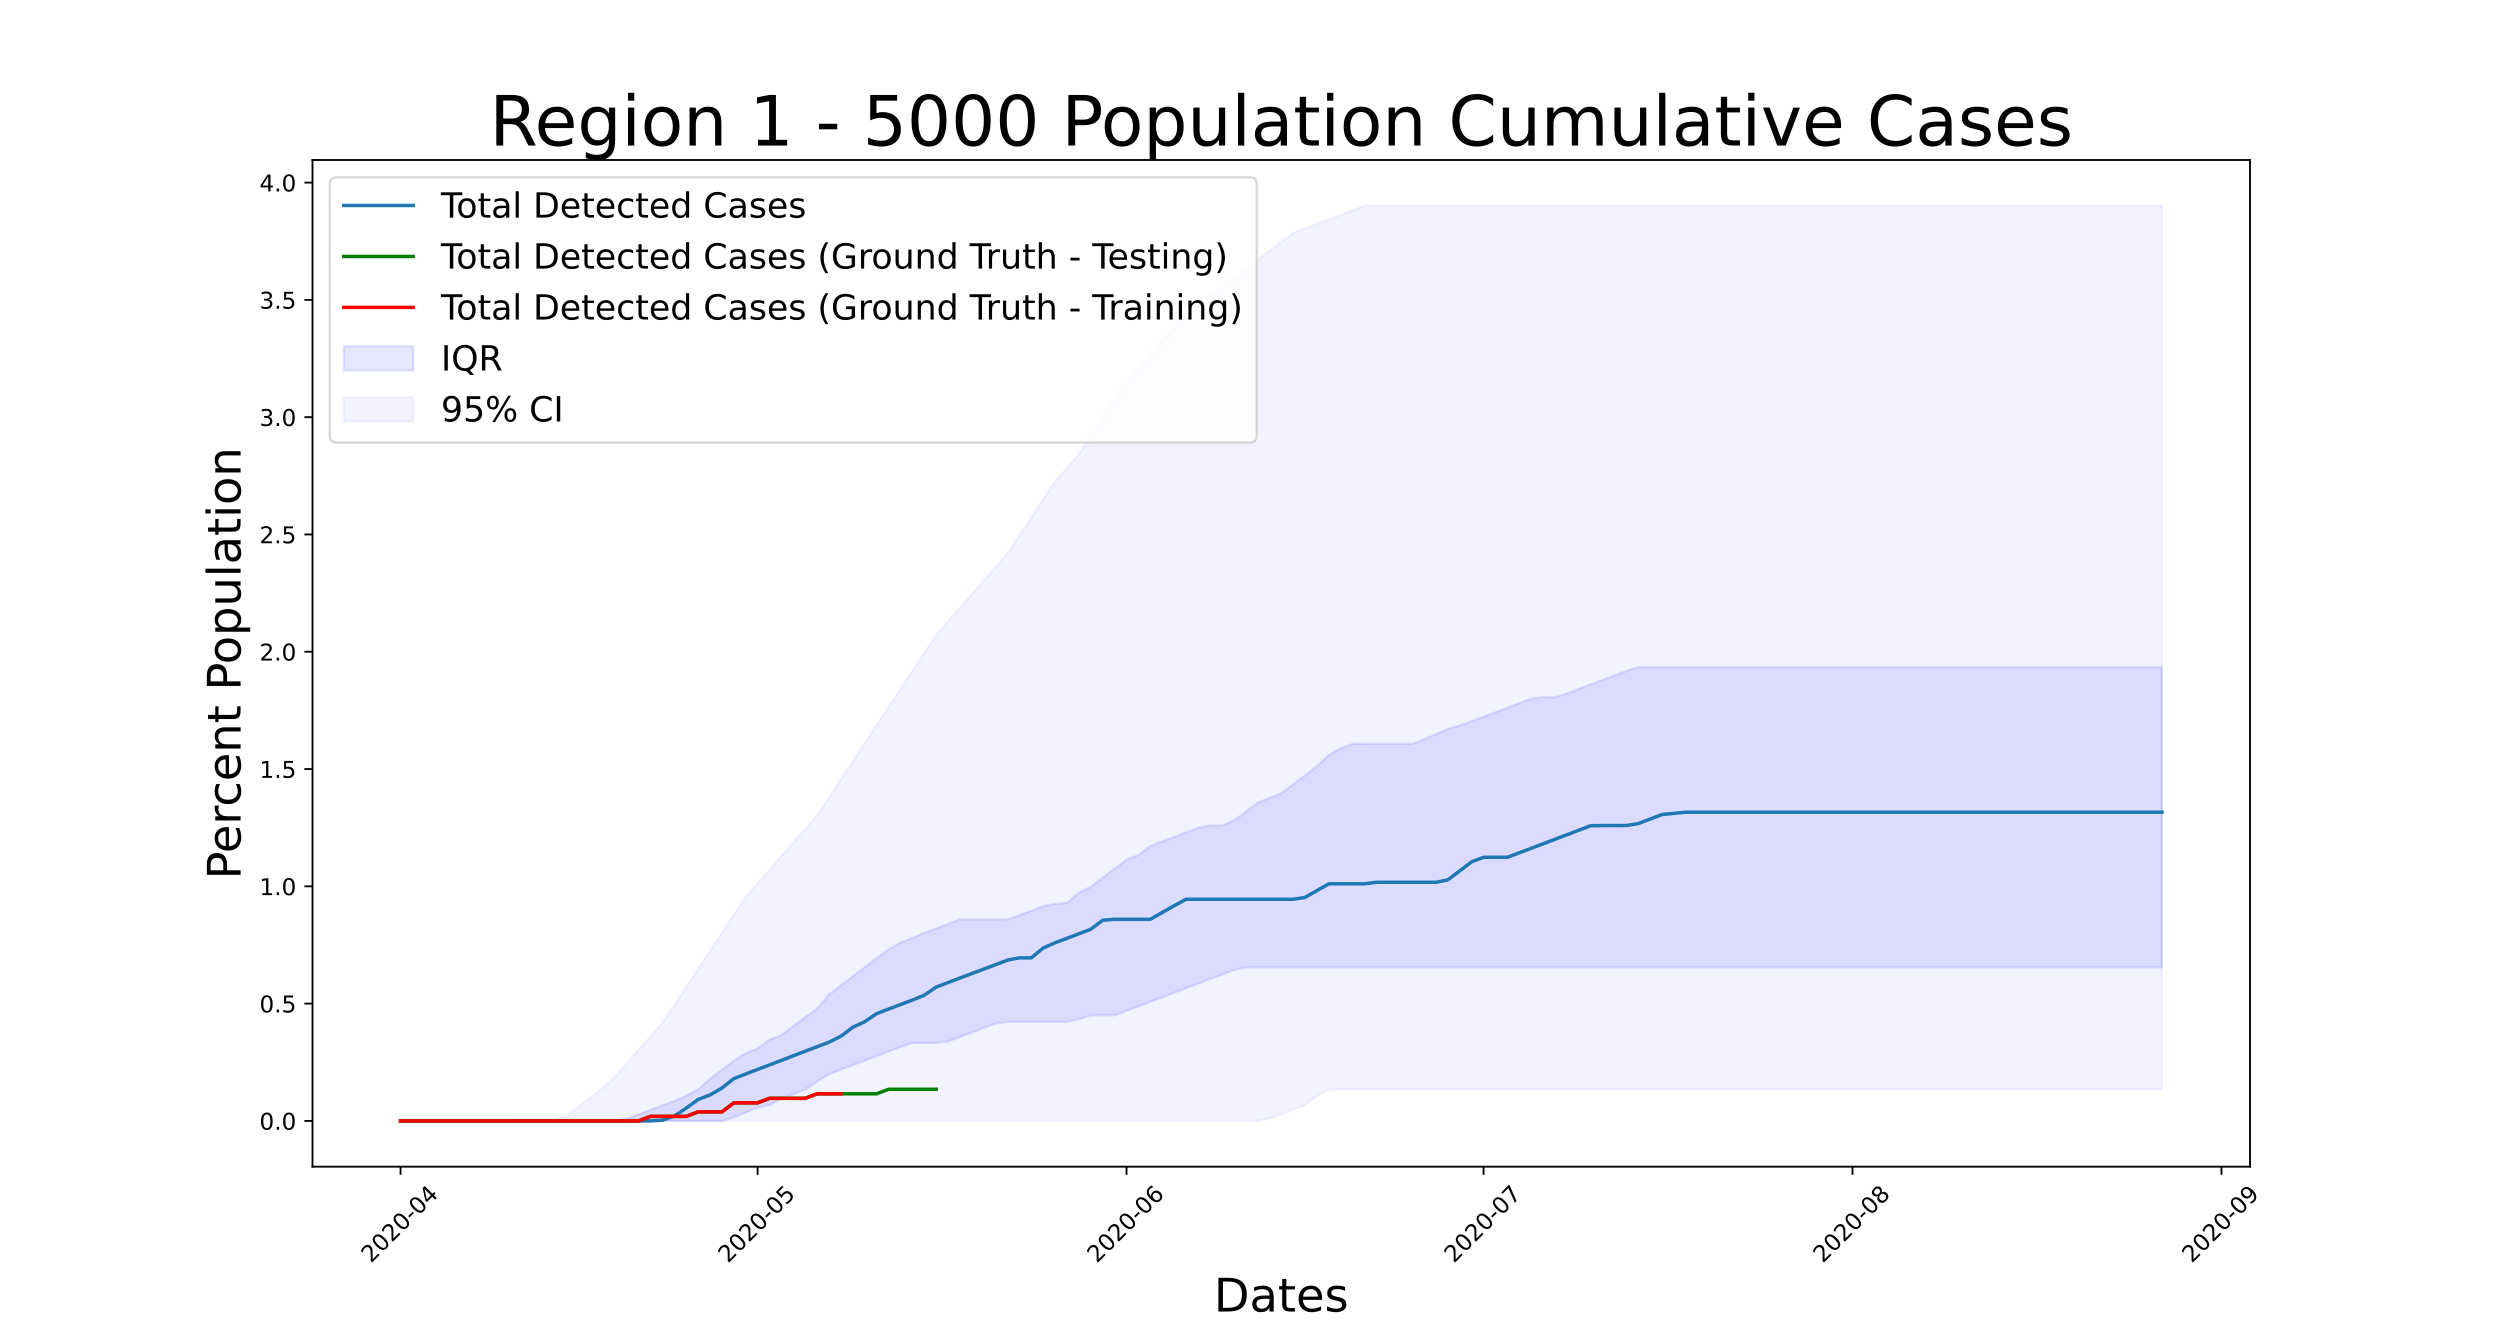 <?xml version="1.0" encoding="utf-8" standalone="no"?>
<!DOCTYPE svg PUBLIC "-//W3C//DTD SVG 1.1//EN"
  "http://www.w3.org/Graphics/SVG/1.1/DTD/svg11.dtd">
<!-- Created with matplotlib (https://matplotlib.org/) -->
<svg height="576pt" version="1.1" viewBox="0 0 1080 576" width="1080pt" xmlns="http://www.w3.org/2000/svg" xmlns:xlink="http://www.w3.org/1999/xlink">
 <defs>
  <style type="text/css">
*{stroke-linecap:butt;stroke-linejoin:round;}
  </style>
 </defs>
 <g id="figure_1">
  <g id="patch_1">
   <path d="M 0 576 
L 1080 576 
L 1080 0 
L 0 0 
z
" style="fill:#ffffff;"/>
  </g>
  <g id="axes_1">
   <g id="patch_2">
    <path d="M 135 504 
L 972 504 
L 972 69.12 
L 135 69.12 
z
" style="fill:#ffffff;"/>
   </g>
   <g id="PolyCollection_1">
    <defs>
     <path d="M 173.045 -91.767 
L 173.045 -91.767 
L 178.187 -91.767 
L 183.328 -91.767 
L 188.469 -91.767 
L 193.611 -91.767 
L 198.752 -91.767 
L 203.893 -91.767 
L 209.034 -91.767 
L 214.176 -91.767 
L 219.317 -91.767 
L 224.458 -91.767 
L 229.6 -91.767 
L 234.741 -91.767 
L 239.882 -91.767 
L 245.023 -91.767 
L 250.165 -91.767 
L 255.306 -91.767 
L 260.447 -91.767 
L 265.588 -91.767 
L 270.73 -91.767 
L 275.871 -91.767 
L 281.012 -91.767 
L 286.154 -91.767 
L 291.295 -91.767 
L 296.436 -91.767 
L 301.577 -91.767 
L 306.719 -91.767 
L 311.86 -91.767 
L 317.001 -93.285 
L 322.143 -95.353 
L 327.284 -97.474 
L 332.425 -98.513 
L 337.566 -101.376 
L 342.708 -103.327 
L 347.849 -105.278 
L 352.99 -108.747 
L 358.131 -111.96 
L 363.273 -113.911 
L 368.414 -115.862 
L 373.555 -117.813 
L 378.697 -119.764 
L 383.838 -121.716 
L 388.979 -123.667 
L 394.12 -125.398 
L 399.262 -125.398 
L 404.403 -125.398 
L 409.544 -126.048 
L 414.686 -127.999 
L 419.827 -129.95 
L 424.968 -131.901 
L 430.109 -133.852 
L 435.251 -134.55 
L 440.392 -134.55 
L 445.533 -134.55 
L 450.674 -134.55 
L 455.816 -134.55 
L 460.957 -134.55 
L 466.098 -135.739 
L 471.24 -137.364 
L 476.381 -137.364 
L 481.522 -137.364 
L 486.663 -139.315 
L 491.805 -141.266 
L 496.946 -143.217 
L 502.087 -145.168 
L 507.229 -147.119 
L 512.37 -149.07 
L 517.511 -151.021 
L 522.652 -152.973 
L 527.794 -154.924 
L 532.935 -156.875 
L 538.076 -158.07 
L 543.217 -158.07 
L 548.359 -158.07 
L 553.5 -158.07 
L 558.641 -158.07 
L 563.783 -158.07 
L 568.924 -158.07 
L 574.065 -158.07 
L 579.206 -158.07 
L 584.348 -158.07 
L 589.489 -158.07 
L 594.63 -158.07 
L 599.771 -158.07 
L 604.913 -158.07 
L 610.054 -158.07 
L 615.195 -158.07 
L 620.337 -158.07 
L 625.478 -158.07 
L 630.619 -158.07 
L 635.76 -158.07 
L 640.902 -158.07 
L 646.043 -158.07 
L 651.184 -158.07 
L 656.326 -158.07 
L 661.467 -158.07 
L 666.608 -158.07 
L 671.749 -158.07 
L 676.891 -158.07 
L 682.032 -158.07 
L 687.173 -158.07 
L 692.314 -158.07 
L 697.456 -158.07 
L 702.597 -158.07 
L 707.738 -158.07 
L 712.88 -158.07 
L 718.021 -158.07 
L 728.303 -158.07 
L 733.445 -158.07 
L 738.586 -158.07 
L 743.727 -158.07 
L 748.869 -158.07 
L 754.01 -158.07 
L 759.151 -158.07 
L 764.292 -158.07 
L 769.434 -158.07 
L 774.575 -158.07 
L 784.857 -158.07 
L 789.999 -158.07 
L 795.14 -158.07 
L 800.281 -158.07 
L 810.564 -158.07 
L 892.824 -158.07 
L 908.248 -158.07 
L 933.955 -158.07 
L 933.955 -287.835 
L 933.955 -287.835 
L 908.248 -287.835 
L 892.824 -287.835 
L 810.564 -287.835 
L 800.281 -287.835 
L 795.14 -287.835 
L 789.999 -287.835 
L 784.857 -287.835 
L 774.575 -287.835 
L 769.434 -287.835 
L 764.292 -287.835 
L 759.151 -287.835 
L 754.01 -287.835 
L 748.869 -287.835 
L 743.727 -287.835 
L 738.586 -287.835 
L 733.445 -287.835 
L 728.303 -287.835 
L 718.021 -287.835 
L 712.88 -287.835 
L 707.738 -287.835 
L 702.597 -286.187 
L 697.456 -284.236 
L 692.314 -282.285 
L 687.173 -280.334 
L 682.032 -278.383 
L 676.891 -276.432 
L 671.749 -274.793 
L 666.608 -274.793 
L 661.467 -274.177 
L 656.326 -272.226 
L 651.184 -270.275 
L 646.043 -268.324 
L 640.902 -266.373 
L 635.76 -264.422 
L 630.619 -262.662 
L 625.478 -261.199 
L 620.337 -258.91 
L 615.195 -256.618 
L 610.054 -254.708 
L 604.913 -254.708 
L 599.771 -254.708 
L 594.63 -254.708 
L 589.489 -254.708 
L 584.348 -254.667 
L 579.206 -252.801 
L 574.065 -249.875 
L 568.924 -244.997 
L 563.783 -241.051 
L 558.641 -237.149 
L 553.5 -233.247 
L 548.359 -231.296 
L 543.217 -229.21 
L 538.076 -225.308 
L 532.935 -221.405 
L 527.794 -219.368 
L 522.652 -219.368 
L 517.511 -218.36 
L 512.37 -216.409 
L 507.229 -214.458 
L 502.087 -212.507 
L 496.946 -210.556 
L 491.805 -206.654 
L 486.663 -204.703 
L 481.522 -200.801 
L 476.381 -196.899 
L 471.24 -192.997 
L 466.098 -190.369 
L 460.957 -185.989 
L 455.816 -185.556 
L 450.674 -184.516 
L 445.533 -182.564 
L 440.392 -180.613 
L 435.251 -178.849 
L 430.109 -178.849 
L 424.968 -178.849 
L 419.827 -178.849 
L 414.686 -178.849 
L 409.544 -176.898 
L 404.403 -174.946 
L 399.262 -172.995 
L 394.12 -170.719 
L 388.979 -168.768 
L 383.838 -165.928 
L 378.697 -162.026 
L 373.555 -158.124 
L 368.414 -154.222 
L 363.273 -150.32 
L 358.131 -146.418 
L 352.99 -140.281 
L 347.849 -136.641 
L 342.708 -132.739 
L 337.566 -128.837 
L 332.425 -126.886 
L 327.284 -123.014 
L 322.143 -121.063 
L 317.001 -117.758 
L 311.86 -113.856 
L 306.719 -109.954 
L 301.577 -105.329 
L 296.436 -102.637 
L 291.295 -100.417 
L 286.154 -98.466 
L 281.012 -96.515 
L 275.871 -94.564 
L 270.73 -92.654 
L 265.588 -91.767 
L 260.447 -91.767 
L 255.306 -91.767 
L 250.165 -91.767 
L 245.023 -91.767 
L 239.882 -91.767 
L 234.741 -91.767 
L 229.6 -91.767 
L 224.458 -91.767 
L 219.317 -91.767 
L 214.176 -91.767 
L 209.034 -91.767 
L 203.893 -91.767 
L 198.752 -91.767 
L 193.611 -91.767 
L 188.469 -91.767 
L 183.328 -91.767 
L 178.187 -91.767 
L 173.045 -91.767 
z
" id="m17fc418ab9" style="stroke:#0000ff;stroke-opacity:0.1;"/>
    </defs>
    <g clip-path="url(#p3d2d89ea4b)">
     <use style="fill:#0000ff;fill-opacity:0.1;stroke:#0000ff;stroke-opacity:0.1;" x="0" xlink:href="#m17fc418ab9" y="576"/>
    </g>
   </g>
   <g id="PolyCollection_2">
    <defs>
     <path d="M 173.045 -91.767 
L 173.045 -91.767 
L 178.187 -91.767 
L 183.328 -91.767 
L 188.469 -91.767 
L 193.611 -91.767 
L 198.752 -91.767 
L 203.893 -91.767 
L 209.034 -91.767 
L 214.176 -91.767 
L 219.317 -91.767 
L 224.458 -91.767 
L 229.6 -91.767 
L 234.741 -91.767 
L 239.882 -91.767 
L 245.023 -91.767 
L 250.165 -91.767 
L 255.306 -91.767 
L 260.447 -91.767 
L 265.588 -91.767 
L 270.73 -91.767 
L 275.871 -91.767 
L 281.012 -91.767 
L 286.154 -91.767 
L 291.295 -91.767 
L 296.436 -91.767 
L 301.577 -91.767 
L 306.719 -91.767 
L 311.86 -91.767 
L 317.001 -91.767 
L 322.143 -91.767 
L 327.284 -91.767 
L 332.425 -91.767 
L 337.566 -91.767 
L 342.708 -91.767 
L 347.849 -91.767 
L 352.99 -91.767 
L 358.131 -91.767 
L 363.273 -91.767 
L 368.414 -91.767 
L 373.555 -91.767 
L 378.697 -91.767 
L 383.838 -91.767 
L 388.979 -91.767 
L 394.12 -91.767 
L 399.262 -91.767 
L 404.403 -91.767 
L 409.544 -91.767 
L 414.686 -91.767 
L 419.827 -91.767 
L 424.968 -91.767 
L 430.109 -91.767 
L 435.251 -91.767 
L 440.392 -91.767 
L 445.533 -91.767 
L 450.674 -91.767 
L 455.816 -91.767 
L 460.957 -91.767 
L 466.098 -91.767 
L 471.24 -91.767 
L 476.381 -91.767 
L 481.522 -91.767 
L 486.663 -91.767 
L 491.805 -91.767 
L 496.946 -91.767 
L 502.087 -91.767 
L 507.229 -91.767 
L 512.37 -91.767 
L 517.511 -91.767 
L 522.652 -91.767 
L 527.794 -91.767 
L 532.935 -91.767 
L 538.076 -91.767 
L 543.217 -91.767 
L 548.359 -92.743 
L 553.5 -94.694 
L 558.641 -96.645 
L 563.783 -98.596 
L 568.924 -102.498 
L 574.065 -105.342 
L 579.206 -105.342 
L 584.348 -105.342 
L 589.489 -105.342 
L 594.63 -105.342 
L 599.771 -105.342 
L 604.913 -105.342 
L 610.054 -105.342 
L 615.195 -105.342 
L 620.337 -105.342 
L 625.478 -105.342 
L 630.619 -105.342 
L 635.76 -105.342 
L 640.902 -105.342 
L 646.043 -105.342 
L 651.184 -105.342 
L 656.326 -105.342 
L 661.467 -105.342 
L 666.608 -105.342 
L 671.749 -105.342 
L 676.891 -105.342 
L 682.032 -105.342 
L 687.173 -105.342 
L 692.314 -105.342 
L 697.456 -105.342 
L 702.597 -105.342 
L 707.738 -105.342 
L 712.88 -105.342 
L 718.021 -105.342 
L 728.303 -105.342 
L 733.445 -105.342 
L 738.586 -105.342 
L 743.727 -105.342 
L 748.869 -105.342 
L 754.01 -105.342 
L 759.151 -105.342 
L 764.292 -105.342 
L 769.434 -105.342 
L 774.575 -105.342 
L 784.857 -105.342 
L 789.999 -105.342 
L 795.14 -105.342 
L 800.281 -105.342 
L 810.564 -105.342 
L 892.824 -105.342 
L 908.248 -105.342 
L 933.955 -105.342 
L 933.955 -487.113 
L 933.955 -487.113 
L 908.248 -487.113 
L 892.824 -487.113 
L 810.564 -487.113 
L 800.281 -487.113 
L 795.14 -487.113 
L 789.999 -487.113 
L 784.857 -487.113 
L 774.575 -487.113 
L 769.434 -487.113 
L 764.292 -487.113 
L 759.151 -487.113 
L 754.01 -487.113 
L 748.869 -487.113 
L 743.727 -487.113 
L 738.586 -487.113 
L 733.445 -487.113 
L 728.303 -487.113 
L 718.021 -487.113 
L 712.88 -487.113 
L 707.738 -487.113 
L 702.597 -487.113 
L 697.456 -487.113 
L 692.314 -487.113 
L 687.173 -487.113 
L 682.032 -487.113 
L 676.891 -487.113 
L 671.749 -487.113 
L 666.608 -487.113 
L 661.467 -487.113 
L 656.326 -487.113 
L 651.184 -487.113 
L 646.043 -487.113 
L 640.902 -487.113 
L 635.76 -487.113 
L 630.619 -487.113 
L 625.478 -487.113 
L 620.337 -487.113 
L 615.195 -487.113 
L 610.054 -487.113 
L 604.913 -487.113 
L 599.771 -487.113 
L 594.63 -487.113 
L 589.489 -487.113 
L 584.348 -485.162 
L 579.206 -483.211 
L 574.065 -481.26 
L 568.924 -479.309 
L 563.783 -477.358 
L 558.641 -475.407 
L 553.5 -471.505 
L 548.359 -467.602 
L 543.217 -463.7 
L 538.076 -459.798 
L 532.935 -455.896 
L 527.794 -451.994 
L 522.652 -448.092 
L 517.511 -444.19 
L 512.37 -440.288 
L 507.229 -434.435 
L 502.087 -428.582 
L 496.946 -422.729 
L 491.805 -416.876 
L 486.663 -411.023 
L 481.522 -403.219 
L 476.381 -395.415 
L 471.24 -387.61 
L 466.098 -379.806 
L 460.957 -373.953 
L 455.816 -368.1 
L 450.674 -360.296 
L 445.533 -352.492 
L 440.392 -344.688 
L 435.251 -336.884 
L 430.109 -331.031 
L 424.968 -325.178 
L 419.827 -319.325 
L 414.686 -313.471 
L 409.544 -307.618 
L 404.403 -301.765 
L 399.262 -293.961 
L 394.12 -286.157 
L 388.979 -278.353 
L 383.838 -270.549 
L 378.697 -262.745 
L 373.555 -254.941 
L 368.414 -247.137 
L 363.273 -239.333 
L 358.131 -231.528 
L 352.99 -223.724 
L 347.849 -217.871 
L 342.708 -212.018 
L 337.566 -206.165 
L 332.425 -200.312 
L 327.284 -194.459 
L 322.143 -188.606 
L 317.001 -180.802 
L 311.86 -172.998 
L 306.719 -165.194 
L 301.577 -157.389 
L 296.436 -149.585 
L 291.295 -141.781 
L 286.154 -134.166 
L 281.012 -128.313 
L 275.871 -122.46 
L 270.73 -116.607 
L 265.588 -110.754 
L 260.447 -105.912 
L 255.306 -102.01 
L 250.165 -98.108 
L 245.023 -94.206 
L 239.882 -92.336 
L 234.741 -92.336 
L 229.6 -92.336 
L 224.458 -92.336 
L 219.317 -91.767 
L 214.176 -91.767 
L 209.034 -91.767 
L 203.893 -91.767 
L 198.752 -91.767 
L 193.611 -91.767 
L 188.469 -91.767 
L 183.328 -91.767 
L 178.187 -91.767 
L 173.045 -91.767 
z
" id="maddca2a169" style="stroke:#0000ff;stroke-opacity:0.05;"/>
    </defs>
    <g clip-path="url(#p3d2d89ea4b)">
     <use style="fill:#0000ff;fill-opacity:0.05;stroke:#0000ff;stroke-opacity:0.05;" x="0" xlink:href="#maddca2a169" y="576"/>
    </g>
   </g>
   <g id="matplotlib.axis_1">
    <g id="xtick_1">
     <g id="line2d_1">
      <defs>
       <path d="M 0 0 
L 0 3.5 
" id="m024d73658e" style="stroke:#000000;stroke-width:0.8;"/>
      </defs>
      <g>
       <use style="stroke:#000000;stroke-width:0.8;" x="173.045" xlink:href="#m024d73658e" y="504"/>
      </g>
     </g>
     <g id="text_1">
      <!-- 2020-04 -->
      <defs>
       <path d="M 19.188 8.297 
L 53.609 8.297 
L 53.609 0 
L 7.328 0 
L 7.328 8.297 
Q 12.938 14.109 22.625 23.891 
Q 32.328 33.688 34.812 36.531 
Q 39.547 41.844 41.422 45.531 
Q 43.312 49.219 43.312 52.781 
Q 43.312 58.594 39.234 62.25 
Q 35.156 65.922 28.609 65.922 
Q 23.969 65.922 18.812 64.312 
Q 13.672 62.703 7.812 59.422 
L 7.812 69.391 
Q 13.766 71.781 18.938 73 
Q 24.125 74.219 28.422 74.219 
Q 39.75 74.219 46.484 68.547 
Q 53.219 62.891 53.219 53.422 
Q 53.219 48.922 51.531 44.891 
Q 49.859 40.875 45.406 35.406 
Q 44.188 33.984 37.641 27.219 
Q 31.109 20.453 19.188 8.297 
z
" id="DejaVuSans-50"/>
       <path d="M 31.781 66.406 
Q 24.172 66.406 20.328 58.906 
Q 16.5 51.422 16.5 36.375 
Q 16.5 21.391 20.328 13.891 
Q 24.172 6.391 31.781 6.391 
Q 39.453 6.391 43.281 13.891 
Q 47.125 21.391 47.125 36.375 
Q 47.125 51.422 43.281 58.906 
Q 39.453 66.406 31.781 66.406 
z
M 31.781 74.219 
Q 44.047 74.219 50.516 64.516 
Q 56.984 54.828 56.984 36.375 
Q 56.984 17.969 50.516 8.266 
Q 44.047 -1.422 31.781 -1.422 
Q 19.531 -1.422 13.062 8.266 
Q 6.594 17.969 6.594 36.375 
Q 6.594 54.828 13.062 64.516 
Q 19.531 74.219 31.781 74.219 
z
" id="DejaVuSans-48"/>
       <path d="M 4.891 31.391 
L 31.203 31.391 
L 31.203 23.391 
L 4.891 23.391 
z
" id="DejaVuSans-45"/>
       <path d="M 37.797 64.312 
L 12.891 25.391 
L 37.797 25.391 
z
M 35.203 72.906 
L 47.609 72.906 
L 47.609 25.391 
L 58.016 25.391 
L 58.016 17.188 
L 47.609 17.188 
L 47.609 0 
L 37.797 0 
L 37.797 17.188 
L 4.891 17.188 
L 4.891 26.703 
z
" id="DejaVuSans-52"/>
      </defs>
      <g transform="translate(160.224 545.918)rotate(-45)scale(0.1 -0.1)">
       <use xlink:href="#DejaVuSans-50"/>
       <use x="63.623" xlink:href="#DejaVuSans-48"/>
       <use x="127.246" xlink:href="#DejaVuSans-50"/>
       <use x="190.869" xlink:href="#DejaVuSans-48"/>
       <use x="254.492" xlink:href="#DejaVuSans-45"/>
       <use x="290.576" xlink:href="#DejaVuSans-48"/>
       <use x="354.199" xlink:href="#DejaVuSans-52"/>
      </g>
     </g>
    </g>
    <g id="xtick_2">
     <g id="line2d_2">
      <g>
       <use style="stroke:#000000;stroke-width:0.8;" x="327.284" xlink:href="#m024d73658e" y="504"/>
      </g>
     </g>
     <g id="text_2">
      <!-- 2020-05 -->
      <defs>
       <path d="M 10.797 72.906 
L 49.516 72.906 
L 49.516 64.594 
L 19.828 64.594 
L 19.828 46.734 
Q 21.969 47.469 24.109 47.828 
Q 26.266 48.188 28.422 48.188 
Q 40.625 48.188 47.75 41.5 
Q 54.891 34.812 54.891 23.391 
Q 54.891 11.625 47.562 5.094 
Q 40.234 -1.422 26.906 -1.422 
Q 22.312 -1.422 17.547 -0.641 
Q 12.797 0.141 7.719 1.703 
L 7.719 11.625 
Q 12.109 9.234 16.797 8.062 
Q 21.484 6.891 26.703 6.891 
Q 35.156 6.891 40.078 11.328 
Q 45.016 15.766 45.016 23.391 
Q 45.016 31 40.078 35.438 
Q 35.156 39.891 26.703 39.891 
Q 22.75 39.891 18.812 39.016 
Q 14.891 38.141 10.797 36.281 
z
" id="DejaVuSans-53"/>
      </defs>
      <g transform="translate(314.463 545.918)rotate(-45)scale(0.1 -0.1)">
       <use xlink:href="#DejaVuSans-50"/>
       <use x="63.623" xlink:href="#DejaVuSans-48"/>
       <use x="127.246" xlink:href="#DejaVuSans-50"/>
       <use x="190.869" xlink:href="#DejaVuSans-48"/>
       <use x="254.492" xlink:href="#DejaVuSans-45"/>
       <use x="290.576" xlink:href="#DejaVuSans-48"/>
       <use x="354.199" xlink:href="#DejaVuSans-53"/>
      </g>
     </g>
    </g>
    <g id="xtick_3">
     <g id="line2d_3">
      <g>
       <use style="stroke:#000000;stroke-width:0.8;" x="486.663" xlink:href="#m024d73658e" y="504"/>
      </g>
     </g>
     <g id="text_3">
      <!-- 2020-06 -->
      <defs>
       <path d="M 33.016 40.375 
Q 26.375 40.375 22.484 35.828 
Q 18.609 31.297 18.609 23.391 
Q 18.609 15.531 22.484 10.953 
Q 26.375 6.391 33.016 6.391 
Q 39.656 6.391 43.531 10.953 
Q 47.406 15.531 47.406 23.391 
Q 47.406 31.297 43.531 35.828 
Q 39.656 40.375 33.016 40.375 
z
M 52.594 71.297 
L 52.594 62.312 
Q 48.875 64.062 45.094 64.984 
Q 41.312 65.922 37.594 65.922 
Q 27.828 65.922 22.672 59.328 
Q 17.531 52.734 16.797 39.406 
Q 19.672 43.656 24.016 45.922 
Q 28.375 48.188 33.594 48.188 
Q 44.578 48.188 50.953 41.516 
Q 57.328 34.859 57.328 23.391 
Q 57.328 12.156 50.688 5.359 
Q 44.047 -1.422 33.016 -1.422 
Q 20.359 -1.422 13.672 8.266 
Q 6.984 17.969 6.984 36.375 
Q 6.984 53.656 15.188 63.938 
Q 23.391 74.219 37.203 74.219 
Q 40.922 74.219 44.703 73.484 
Q 48.484 72.75 52.594 71.297 
z
" id="DejaVuSans-54"/>
      </defs>
      <g transform="translate(473.842 545.918)rotate(-45)scale(0.1 -0.1)">
       <use xlink:href="#DejaVuSans-50"/>
       <use x="63.623" xlink:href="#DejaVuSans-48"/>
       <use x="127.246" xlink:href="#DejaVuSans-50"/>
       <use x="190.869" xlink:href="#DejaVuSans-48"/>
       <use x="254.492" xlink:href="#DejaVuSans-45"/>
       <use x="290.576" xlink:href="#DejaVuSans-48"/>
       <use x="354.199" xlink:href="#DejaVuSans-54"/>
      </g>
     </g>
    </g>
    <g id="xtick_4">
     <g id="line2d_4">
      <g>
       <use style="stroke:#000000;stroke-width:0.8;" x="640.902" xlink:href="#m024d73658e" y="504"/>
      </g>
     </g>
     <g id="text_4">
      <!-- 2020-07 -->
      <defs>
       <path d="M 8.203 72.906 
L 55.078 72.906 
L 55.078 68.703 
L 28.609 0 
L 18.312 0 
L 43.219 64.594 
L 8.203 64.594 
z
" id="DejaVuSans-55"/>
      </defs>
      <g transform="translate(628.08 545.918)rotate(-45)scale(0.1 -0.1)">
       <use xlink:href="#DejaVuSans-50"/>
       <use x="63.623" xlink:href="#DejaVuSans-48"/>
       <use x="127.246" xlink:href="#DejaVuSans-50"/>
       <use x="190.869" xlink:href="#DejaVuSans-48"/>
       <use x="254.492" xlink:href="#DejaVuSans-45"/>
       <use x="290.576" xlink:href="#DejaVuSans-48"/>
       <use x="354.199" xlink:href="#DejaVuSans-55"/>
      </g>
     </g>
    </g>
    <g id="xtick_5">
     <g id="line2d_5">
      <g>
       <use style="stroke:#000000;stroke-width:0.8;" x="800.281" xlink:href="#m024d73658e" y="504"/>
      </g>
     </g>
     <g id="text_5">
      <!-- 2020-08 -->
      <defs>
       <path d="M 31.781 34.625 
Q 24.75 34.625 20.719 30.859 
Q 16.703 27.094 16.703 20.516 
Q 16.703 13.922 20.719 10.156 
Q 24.75 6.391 31.781 6.391 
Q 38.812 6.391 42.859 10.172 
Q 46.922 13.969 46.922 20.516 
Q 46.922 27.094 42.891 30.859 
Q 38.875 34.625 31.781 34.625 
z
M 21.922 38.812 
Q 15.578 40.375 12.031 44.719 
Q 8.5 49.078 8.5 55.328 
Q 8.5 64.062 14.719 69.141 
Q 20.953 74.219 31.781 74.219 
Q 42.672 74.219 48.875 69.141 
Q 55.078 64.062 55.078 55.328 
Q 55.078 49.078 51.531 44.719 
Q 48 40.375 41.703 38.812 
Q 48.828 37.156 52.797 32.312 
Q 56.781 27.484 56.781 20.516 
Q 56.781 9.906 50.312 4.234 
Q 43.844 -1.422 31.781 -1.422 
Q 19.734 -1.422 13.25 4.234 
Q 6.781 9.906 6.781 20.516 
Q 6.781 27.484 10.781 32.312 
Q 14.797 37.156 21.922 38.812 
z
M 18.312 54.391 
Q 18.312 48.734 21.844 45.562 
Q 25.391 42.391 31.781 42.391 
Q 38.141 42.391 41.719 45.562 
Q 45.312 48.734 45.312 54.391 
Q 45.312 60.062 41.719 63.234 
Q 38.141 66.406 31.781 66.406 
Q 25.391 66.406 21.844 63.234 
Q 18.312 60.062 18.312 54.391 
z
" id="DejaVuSans-56"/>
      </defs>
      <g transform="translate(787.46 545.918)rotate(-45)scale(0.1 -0.1)">
       <use xlink:href="#DejaVuSans-50"/>
       <use x="63.623" xlink:href="#DejaVuSans-48"/>
       <use x="127.246" xlink:href="#DejaVuSans-50"/>
       <use x="190.869" xlink:href="#DejaVuSans-48"/>
       <use x="254.492" xlink:href="#DejaVuSans-45"/>
       <use x="290.576" xlink:href="#DejaVuSans-48"/>
       <use x="354.199" xlink:href="#DejaVuSans-56"/>
      </g>
     </g>
    </g>
    <g id="xtick_6">
     <g id="line2d_6">
      <g>
       <use style="stroke:#000000;stroke-width:0.8;" x="959.661" xlink:href="#m024d73658e" y="504"/>
      </g>
     </g>
     <g id="text_6">
      <!-- 2020-09 -->
      <defs>
       <path d="M 10.984 1.516 
L 10.984 10.5 
Q 14.703 8.734 18.5 7.812 
Q 22.312 6.891 25.984 6.891 
Q 35.75 6.891 40.891 13.453 
Q 46.047 20.016 46.781 33.406 
Q 43.953 29.203 39.594 26.953 
Q 35.25 24.703 29.984 24.703 
Q 19.047 24.703 12.672 31.312 
Q 6.297 37.938 6.297 49.422 
Q 6.297 60.641 12.938 67.422 
Q 19.578 74.219 30.609 74.219 
Q 43.266 74.219 49.922 64.516 
Q 56.594 54.828 56.594 36.375 
Q 56.594 19.141 48.406 8.859 
Q 40.234 -1.422 26.422 -1.422 
Q 22.703 -1.422 18.891 -0.688 
Q 15.094 0.047 10.984 1.516 
z
M 30.609 32.422 
Q 37.25 32.422 41.125 36.953 
Q 45.016 41.5 45.016 49.422 
Q 45.016 57.281 41.125 61.844 
Q 37.25 66.406 30.609 66.406 
Q 23.969 66.406 20.094 61.844 
Q 16.219 57.281 16.219 49.422 
Q 16.219 41.5 20.094 36.953 
Q 23.969 32.422 30.609 32.422 
z
" id="DejaVuSans-57"/>
      </defs>
      <g transform="translate(946.84 545.918)rotate(-45)scale(0.1 -0.1)">
       <use xlink:href="#DejaVuSans-50"/>
       <use x="63.623" xlink:href="#DejaVuSans-48"/>
       <use x="127.246" xlink:href="#DejaVuSans-50"/>
       <use x="190.869" xlink:href="#DejaVuSans-48"/>
       <use x="254.492" xlink:href="#DejaVuSans-45"/>
       <use x="290.576" xlink:href="#DejaVuSans-48"/>
       <use x="354.199" xlink:href="#DejaVuSans-57"/>
      </g>
     </g>
    </g>
    <g id="text_7">
     <!-- Dates -->
     <defs>
      <path d="M 19.672 64.797 
L 19.672 8.109 
L 31.594 8.109 
Q 46.688 8.109 53.688 14.938 
Q 60.688 21.781 60.688 36.531 
Q 60.688 51.172 53.688 57.984 
Q 46.688 64.797 31.594 64.797 
z
M 9.812 72.906 
L 30.078 72.906 
Q 51.266 72.906 61.172 64.094 
Q 71.094 55.281 71.094 36.531 
Q 71.094 17.672 61.125 8.828 
Q 51.172 0 30.078 0 
L 9.812 0 
z
" id="DejaVuSans-68"/>
      <path d="M 34.281 27.484 
Q 23.391 27.484 19.188 25 
Q 14.984 22.516 14.984 16.5 
Q 14.984 11.719 18.141 8.906 
Q 21.297 6.109 26.703 6.109 
Q 34.188 6.109 38.703 11.406 
Q 43.219 16.703 43.219 25.484 
L 43.219 27.484 
z
M 52.203 31.203 
L 52.203 0 
L 43.219 0 
L 43.219 8.297 
Q 40.141 3.328 35.547 0.953 
Q 30.953 -1.422 24.312 -1.422 
Q 15.922 -1.422 10.953 3.297 
Q 6 8.016 6 15.922 
Q 6 25.141 12.172 29.828 
Q 18.359 34.516 30.609 34.516 
L 43.219 34.516 
L 43.219 35.406 
Q 43.219 41.609 39.141 45 
Q 35.062 48.391 27.688 48.391 
Q 23 48.391 18.547 47.266 
Q 14.109 46.141 10.016 43.891 
L 10.016 52.203 
Q 14.938 54.109 19.578 55.047 
Q 24.219 56 28.609 56 
Q 40.484 56 46.344 49.844 
Q 52.203 43.703 52.203 31.203 
z
" id="DejaVuSans-97"/>
      <path d="M 18.312 70.219 
L 18.312 54.688 
L 36.812 54.688 
L 36.812 47.703 
L 18.312 47.703 
L 18.312 18.016 
Q 18.312 11.328 20.141 9.422 
Q 21.969 7.516 27.594 7.516 
L 36.812 7.516 
L 36.812 0 
L 27.594 0 
Q 17.188 0 13.234 3.875 
Q 9.281 7.766 9.281 18.016 
L 9.281 47.703 
L 2.688 47.703 
L 2.688 54.688 
L 9.281 54.688 
L 9.281 70.219 
z
" id="DejaVuSans-116"/>
      <path d="M 56.203 29.594 
L 56.203 25.203 
L 14.891 25.203 
Q 15.484 15.922 20.484 11.062 
Q 25.484 6.203 34.422 6.203 
Q 39.594 6.203 44.453 7.469 
Q 49.312 8.734 54.109 11.281 
L 54.109 2.781 
Q 49.266 0.734 44.188 -0.344 
Q 39.109 -1.422 33.891 -1.422 
Q 20.797 -1.422 13.156 6.188 
Q 5.516 13.812 5.516 26.812 
Q 5.516 40.234 12.766 48.109 
Q 20.016 56 32.328 56 
Q 43.359 56 49.781 48.891 
Q 56.203 41.797 56.203 29.594 
z
M 47.219 32.234 
Q 47.125 39.594 43.094 43.984 
Q 39.062 48.391 32.422 48.391 
Q 24.906 48.391 20.391 44.141 
Q 15.875 39.891 15.188 32.172 
z
" id="DejaVuSans-101"/>
      <path d="M 44.281 53.078 
L 44.281 44.578 
Q 40.484 46.531 36.375 47.5 
Q 32.281 48.484 27.875 48.484 
Q 21.188 48.484 17.844 46.438 
Q 14.5 44.391 14.5 40.281 
Q 14.5 37.156 16.891 35.375 
Q 19.281 33.594 26.516 31.984 
L 29.594 31.297 
Q 39.156 29.25 43.188 25.516 
Q 47.219 21.781 47.219 15.094 
Q 47.219 7.469 41.188 3.016 
Q 35.156 -1.422 24.609 -1.422 
Q 20.219 -1.422 15.453 -0.562 
Q 10.688 0.297 5.422 2 
L 5.422 11.281 
Q 10.406 8.688 15.234 7.391 
Q 20.062 6.109 24.812 6.109 
Q 31.156 6.109 34.562 8.281 
Q 37.984 10.453 37.984 14.406 
Q 37.984 18.062 35.516 20.016 
Q 33.062 21.969 24.703 23.781 
L 21.578 24.516 
Q 13.234 26.266 9.516 29.906 
Q 5.812 33.547 5.812 39.891 
Q 5.812 47.609 11.281 51.797 
Q 16.75 56 26.812 56 
Q 31.781 56 36.172 55.266 
Q 40.578 54.547 44.281 53.078 
z
" id="DejaVuSans-115"/>
     </defs>
     <g transform="translate(524.389 566.585)scale(0.2 -0.2)">
      <use xlink:href="#DejaVuSans-68"/>
      <use x="77.002" xlink:href="#DejaVuSans-97"/>
      <use x="138.281" xlink:href="#DejaVuSans-116"/>
      <use x="177.49" xlink:href="#DejaVuSans-101"/>
      <use x="239.014" xlink:href="#DejaVuSans-115"/>
     </g>
    </g>
   </g>
   <g id="matplotlib.axis_2">
    <g id="ytick_1">
     <g id="line2d_7">
      <defs>
       <path d="M 0 0 
L -3.5 0 
" id="m9e9e3ed7f0" style="stroke:#000000;stroke-width:0.8;"/>
      </defs>
      <g>
       <use style="stroke:#000000;stroke-width:0.8;" x="135" xlink:href="#m9e9e3ed7f0" y="484.233"/>
      </g>
     </g>
     <g id="text_8">
      <!-- 0.0 -->
      <defs>
       <path d="M 10.688 12.406 
L 21 12.406 
L 21 0 
L 10.688 0 
z
" id="DejaVuSans-46"/>
      </defs>
      <g transform="translate(112.097 488.032)scale(0.1 -0.1)">
       <use xlink:href="#DejaVuSans-48"/>
       <use x="63.623" xlink:href="#DejaVuSans-46"/>
       <use x="95.41" xlink:href="#DejaVuSans-48"/>
      </g>
     </g>
    </g>
    <g id="ytick_2">
     <g id="line2d_8">
      <g>
       <use style="stroke:#000000;stroke-width:0.8;" x="135" xlink:href="#m9e9e3ed7f0" y="433.565"/>
      </g>
     </g>
     <g id="text_9">
      <!-- 0.5 -->
      <g transform="translate(112.097 437.364)scale(0.1 -0.1)">
       <use xlink:href="#DejaVuSans-48"/>
       <use x="63.623" xlink:href="#DejaVuSans-46"/>
       <use x="95.41" xlink:href="#DejaVuSans-53"/>
      </g>
     </g>
    </g>
    <g id="ytick_3">
     <g id="line2d_9">
      <g>
       <use style="stroke:#000000;stroke-width:0.8;" x="135" xlink:href="#m9e9e3ed7f0" y="382.896"/>
      </g>
     </g>
     <g id="text_10">
      <!-- 1.0 -->
      <defs>
       <path d="M 12.406 8.297 
L 28.516 8.297 
L 28.516 63.922 
L 10.984 60.406 
L 10.984 69.391 
L 28.422 72.906 
L 38.281 72.906 
L 38.281 8.297 
L 54.391 8.297 
L 54.391 0 
L 12.406 0 
z
" id="DejaVuSans-49"/>
      </defs>
      <g transform="translate(112.097 386.696)scale(0.1 -0.1)">
       <use xlink:href="#DejaVuSans-49"/>
       <use x="63.623" xlink:href="#DejaVuSans-46"/>
       <use x="95.41" xlink:href="#DejaVuSans-48"/>
      </g>
     </g>
    </g>
    <g id="ytick_4">
     <g id="line2d_10">
      <g>
       <use style="stroke:#000000;stroke-width:0.8;" x="135" xlink:href="#m9e9e3ed7f0" y="332.228"/>
      </g>
     </g>
     <g id="text_11">
      <!-- 1.5 -->
      <g transform="translate(112.097 336.028)scale(0.1 -0.1)">
       <use xlink:href="#DejaVuSans-49"/>
       <use x="63.623" xlink:href="#DejaVuSans-46"/>
       <use x="95.41" xlink:href="#DejaVuSans-53"/>
      </g>
     </g>
    </g>
    <g id="ytick_5">
     <g id="line2d_11">
      <g>
       <use style="stroke:#000000;stroke-width:0.8;" x="135" xlink:href="#m9e9e3ed7f0" y="281.56"/>
      </g>
     </g>
     <g id="text_12">
      <!-- 2.0 -->
      <g transform="translate(112.097 285.359)scale(0.1 -0.1)">
       <use xlink:href="#DejaVuSans-50"/>
       <use x="63.623" xlink:href="#DejaVuSans-46"/>
       <use x="95.41" xlink:href="#DejaVuSans-48"/>
      </g>
     </g>
    </g>
    <g id="ytick_6">
     <g id="line2d_12">
      <g>
       <use style="stroke:#000000;stroke-width:0.8;" x="135" xlink:href="#m9e9e3ed7f0" y="230.892"/>
      </g>
     </g>
     <g id="text_13">
      <!-- 2.5 -->
      <g transform="translate(112.097 234.691)scale(0.1 -0.1)">
       <use xlink:href="#DejaVuSans-50"/>
       <use x="63.623" xlink:href="#DejaVuSans-46"/>
       <use x="95.41" xlink:href="#DejaVuSans-53"/>
      </g>
     </g>
    </g>
    <g id="ytick_7">
     <g id="line2d_13">
      <g>
       <use style="stroke:#000000;stroke-width:0.8;" x="135" xlink:href="#m9e9e3ed7f0" y="180.224"/>
      </g>
     </g>
     <g id="text_14">
      <!-- 3.0 -->
      <defs>
       <path d="M 40.578 39.312 
Q 47.656 37.797 51.625 33 
Q 55.609 28.219 55.609 21.188 
Q 55.609 10.406 48.188 4.484 
Q 40.766 -1.422 27.094 -1.422 
Q 22.516 -1.422 17.656 -0.516 
Q 12.797 0.391 7.625 2.203 
L 7.625 11.719 
Q 11.719 9.328 16.594 8.109 
Q 21.484 6.891 26.812 6.891 
Q 36.078 6.891 40.938 10.547 
Q 45.797 14.203 45.797 21.188 
Q 45.797 27.641 41.281 31.266 
Q 36.766 34.906 28.719 34.906 
L 20.219 34.906 
L 20.219 43.016 
L 29.109 43.016 
Q 36.375 43.016 40.234 45.922 
Q 44.094 48.828 44.094 54.297 
Q 44.094 59.906 40.109 62.906 
Q 36.141 65.922 28.719 65.922 
Q 24.656 65.922 20.016 65.031 
Q 15.375 64.156 9.812 62.312 
L 9.812 71.094 
Q 15.438 72.656 20.344 73.438 
Q 25.25 74.219 29.594 74.219 
Q 40.828 74.219 47.359 69.109 
Q 53.906 64.016 53.906 55.328 
Q 53.906 49.266 50.438 45.094 
Q 46.969 40.922 40.578 39.312 
z
" id="DejaVuSans-51"/>
      </defs>
      <g transform="translate(112.097 184.023)scale(0.1 -0.1)">
       <use xlink:href="#DejaVuSans-51"/>
       <use x="63.623" xlink:href="#DejaVuSans-46"/>
       <use x="95.41" xlink:href="#DejaVuSans-48"/>
      </g>
     </g>
    </g>
    <g id="ytick_8">
     <g id="line2d_14">
      <g>
       <use style="stroke:#000000;stroke-width:0.8;" x="135" xlink:href="#m9e9e3ed7f0" y="129.556"/>
      </g>
     </g>
     <g id="text_15">
      <!-- 3.5 -->
      <g transform="translate(112.097 133.355)scale(0.1 -0.1)">
       <use xlink:href="#DejaVuSans-51"/>
       <use x="63.623" xlink:href="#DejaVuSans-46"/>
       <use x="95.41" xlink:href="#DejaVuSans-53"/>
      </g>
     </g>
    </g>
    <g id="ytick_9">
     <g id="line2d_15">
      <g>
       <use style="stroke:#000000;stroke-width:0.8;" x="135" xlink:href="#m9e9e3ed7f0" y="78.888"/>
      </g>
     </g>
     <g id="text_16">
      <!-- 4.0 -->
      <g transform="translate(112.097 82.687)scale(0.1 -0.1)">
       <use xlink:href="#DejaVuSans-52"/>
       <use x="63.623" xlink:href="#DejaVuSans-46"/>
       <use x="95.41" xlink:href="#DejaVuSans-48"/>
      </g>
     </g>
    </g>
    <g id="text_17">
     <!-- Percent Population -->
     <defs>
      <path d="M 19.672 64.797 
L 19.672 37.406 
L 32.078 37.406 
Q 38.969 37.406 42.719 40.969 
Q 46.484 44.531 46.484 51.125 
Q 46.484 57.672 42.719 61.234 
Q 38.969 64.797 32.078 64.797 
z
M 9.812 72.906 
L 32.078 72.906 
Q 44.344 72.906 50.609 67.359 
Q 56.891 61.812 56.891 51.125 
Q 56.891 40.328 50.609 34.812 
Q 44.344 29.297 32.078 29.297 
L 19.672 29.297 
L 19.672 0 
L 9.812 0 
z
" id="DejaVuSans-80"/>
      <path d="M 41.109 46.297 
Q 39.594 47.172 37.812 47.578 
Q 36.031 48 33.891 48 
Q 26.266 48 22.188 43.047 
Q 18.109 38.094 18.109 28.812 
L 18.109 0 
L 9.078 0 
L 9.078 54.688 
L 18.109 54.688 
L 18.109 46.188 
Q 20.953 51.172 25.484 53.578 
Q 30.031 56 36.531 56 
Q 37.453 56 38.578 55.875 
Q 39.703 55.766 41.062 55.516 
z
" id="DejaVuSans-114"/>
      <path d="M 48.781 52.594 
L 48.781 44.188 
Q 44.969 46.297 41.141 47.344 
Q 37.312 48.391 33.406 48.391 
Q 24.656 48.391 19.812 42.844 
Q 14.984 37.312 14.984 27.297 
Q 14.984 17.281 19.812 11.734 
Q 24.656 6.203 33.406 6.203 
Q 37.312 6.203 41.141 7.25 
Q 44.969 8.297 48.781 10.406 
L 48.781 2.094 
Q 45.016 0.344 40.984 -0.531 
Q 36.969 -1.422 32.422 -1.422 
Q 20.062 -1.422 12.781 6.344 
Q 5.516 14.109 5.516 27.297 
Q 5.516 40.672 12.859 48.328 
Q 20.219 56 33.016 56 
Q 37.156 56 41.109 55.141 
Q 45.062 54.297 48.781 52.594 
z
" id="DejaVuSans-99"/>
      <path d="M 54.891 33.016 
L 54.891 0 
L 45.906 0 
L 45.906 32.719 
Q 45.906 40.484 42.875 44.328 
Q 39.844 48.188 33.797 48.188 
Q 26.516 48.188 22.312 43.547 
Q 18.109 38.922 18.109 30.906 
L 18.109 0 
L 9.078 0 
L 9.078 54.688 
L 18.109 54.688 
L 18.109 46.188 
Q 21.344 51.125 25.703 53.562 
Q 30.078 56 35.797 56 
Q 45.219 56 50.047 50.172 
Q 54.891 44.344 54.891 33.016 
z
" id="DejaVuSans-110"/>
      <path id="DejaVuSans-32"/>
      <path d="M 30.609 48.391 
Q 23.391 48.391 19.188 42.75 
Q 14.984 37.109 14.984 27.297 
Q 14.984 17.484 19.156 11.844 
Q 23.344 6.203 30.609 6.203 
Q 37.797 6.203 41.984 11.859 
Q 46.188 17.531 46.188 27.297 
Q 46.188 37.016 41.984 42.703 
Q 37.797 48.391 30.609 48.391 
z
M 30.609 56 
Q 42.328 56 49.016 48.375 
Q 55.719 40.766 55.719 27.297 
Q 55.719 13.875 49.016 6.219 
Q 42.328 -1.422 30.609 -1.422 
Q 18.844 -1.422 12.172 6.219 
Q 5.516 13.875 5.516 27.297 
Q 5.516 40.766 12.172 48.375 
Q 18.844 56 30.609 56 
z
" id="DejaVuSans-111"/>
      <path d="M 18.109 8.203 
L 18.109 -20.797 
L 9.078 -20.797 
L 9.078 54.688 
L 18.109 54.688 
L 18.109 46.391 
Q 20.953 51.266 25.266 53.625 
Q 29.594 56 35.594 56 
Q 45.562 56 51.781 48.094 
Q 58.016 40.188 58.016 27.297 
Q 58.016 14.406 51.781 6.484 
Q 45.562 -1.422 35.594 -1.422 
Q 29.594 -1.422 25.266 0.953 
Q 20.953 3.328 18.109 8.203 
z
M 48.688 27.297 
Q 48.688 37.203 44.609 42.844 
Q 40.531 48.484 33.406 48.484 
Q 26.266 48.484 22.188 42.844 
Q 18.109 37.203 18.109 27.297 
Q 18.109 17.391 22.188 11.75 
Q 26.266 6.109 33.406 6.109 
Q 40.531 6.109 44.609 11.75 
Q 48.688 17.391 48.688 27.297 
z
" id="DejaVuSans-112"/>
      <path d="M 8.5 21.578 
L 8.5 54.688 
L 17.484 54.688 
L 17.484 21.922 
Q 17.484 14.156 20.5 10.266 
Q 23.531 6.391 29.594 6.391 
Q 36.859 6.391 41.078 11.031 
Q 45.312 15.672 45.312 23.688 
L 45.312 54.688 
L 54.297 54.688 
L 54.297 0 
L 45.312 0 
L 45.312 8.406 
Q 42.047 3.422 37.719 1 
Q 33.406 -1.422 27.688 -1.422 
Q 18.266 -1.422 13.375 4.438 
Q 8.5 10.297 8.5 21.578 
z
M 31.109 56 
z
" id="DejaVuSans-117"/>
      <path d="M 9.422 75.984 
L 18.406 75.984 
L 18.406 0 
L 9.422 0 
z
" id="DejaVuSans-108"/>
      <path d="M 9.422 54.688 
L 18.406 54.688 
L 18.406 0 
L 9.422 0 
z
M 9.422 75.984 
L 18.406 75.984 
L 18.406 64.594 
L 9.422 64.594 
z
" id="DejaVuSans-105"/>
     </defs>
     <g transform="translate(103.938 379.887)rotate(-90)scale(0.2 -0.2)">
      <use xlink:href="#DejaVuSans-80"/>
      <use x="56.678" xlink:href="#DejaVuSans-101"/>
      <use x="118.201" xlink:href="#DejaVuSans-114"/>
      <use x="157.064" xlink:href="#DejaVuSans-99"/>
      <use x="212.045" xlink:href="#DejaVuSans-101"/>
      <use x="273.568" xlink:href="#DejaVuSans-110"/>
      <use x="336.947" xlink:href="#DejaVuSans-116"/>
      <use x="376.156" xlink:href="#DejaVuSans-32"/>
      <use x="407.943" xlink:href="#DejaVuSans-80"/>
      <use x="464.621" xlink:href="#DejaVuSans-111"/>
      <use x="525.803" xlink:href="#DejaVuSans-112"/>
      <use x="589.279" xlink:href="#DejaVuSans-117"/>
      <use x="652.658" xlink:href="#DejaVuSans-108"/>
      <use x="680.441" xlink:href="#DejaVuSans-97"/>
      <use x="741.721" xlink:href="#DejaVuSans-116"/>
      <use x="780.93" xlink:href="#DejaVuSans-105"/>
      <use x="808.713" xlink:href="#DejaVuSans-111"/>
      <use x="869.895" xlink:href="#DejaVuSans-110"/>
     </g>
    </g>
   </g>
   <g id="line2d_16">
    <path clip-path="url(#p3d2d89ea4b)" d="M 173.045 484.233 
L 178.187 484.233 
L 183.328 484.233 
L 188.469 484.233 
L 193.611 484.233 
L 198.752 484.233 
L 203.893 484.233 
L 209.034 484.233 
L 214.176 484.233 
L 219.317 484.233 
L 224.458 484.233 
L 229.6 484.233 
L 234.741 484.233 
L 239.882 484.233 
L 245.023 484.233 
L 250.165 484.233 
L 255.306 484.233 
L 260.447 484.233 
L 265.588 484.233 
L 270.73 484.233 
L 275.871 484.233 
L 281.012 484.233 
L 286.154 483.918 
L 291.295 482.127 
L 296.436 478.715 
L 301.577 474.976 
L 306.719 473.025 
L 311.86 470.047 
L 317.001 465.968 
L 322.143 463.949 
L 327.284 461.998 
L 332.425 460.047 
L 337.566 458.096 
L 342.708 456.073 
L 347.849 454.122 
L 352.99 452.171 
L 358.131 450.22 
L 363.273 447.662 
L 368.414 443.76 
L 373.555 441.394 
L 378.697 437.882 
L 383.838 435.931 
L 388.979 433.98 
L 394.12 432.029 
L 399.262 429.945 
L 404.403 426.417 
L 409.544 424.466 
L 414.686 422.515 
L 419.827 420.564 
L 424.968 418.669 
L 430.109 416.718 
L 435.251 414.767 
L 440.392 413.791 
L 445.533 413.791 
L 450.674 409.522 
L 455.816 407.272 
L 460.957 405.321 
L 466.098 403.37 
L 471.24 401.419 
L 476.381 397.517 
L 481.522 397.151 
L 486.663 397.151 
L 491.805 397.151 
L 496.946 397.151 
L 502.087 394.193 
L 507.229 391.266 
L 512.37 388.493 
L 517.511 388.493 
L 522.652 388.493 
L 527.794 388.493 
L 532.935 388.493 
L 538.076 388.493 
L 543.217 388.493 
L 548.359 388.493 
L 553.5 388.493 
L 558.641 388.493 
L 563.783 387.657 
L 568.924 384.73 
L 574.065 381.804 
L 579.206 381.804 
L 584.348 381.804 
L 589.489 381.804 
L 594.63 381.136 
L 599.771 381.136 
L 604.913 381.136 
L 610.054 381.136 
L 615.195 381.136 
L 620.337 381.136 
L 625.478 380.105 
L 630.619 376.203 
L 635.76 372.301 
L 640.902 370.35 
L 646.043 370.35 
L 651.184 370.35 
L 656.326 368.419 
L 661.467 366.468 
L 666.608 364.517 
L 671.749 362.566 
L 676.891 360.615 
L 682.032 358.664 
L 687.173 356.713 
L 692.314 356.632 
L 697.456 356.632 
L 702.597 356.632 
L 707.738 355.773 
L 712.88 353.822 
L 718.021 351.871 
L 728.303 350.86 
L 733.445 350.86 
L 738.586 350.86 
L 743.727 350.86 
L 748.869 350.86 
L 754.01 350.86 
L 759.151 350.86 
L 764.292 350.86 
L 769.434 350.86 
L 774.575 350.86 
L 784.857 350.86 
L 789.999 350.86 
L 795.14 350.86 
L 800.281 350.86 
L 810.564 350.86 
L 892.824 350.86 
L 908.248 350.86 
L 933.955 350.86 
" style="fill:none;stroke:#1f77b4;stroke-linecap:square;stroke-width:1.5;"/>
   </g>
   <g id="line2d_17">
    <path clip-path="url(#p3d2d89ea4b)" d="M 173.045 484.233 
L 178.187 484.233 
L 183.328 484.233 
L 188.469 484.233 
L 193.611 484.233 
L 198.752 484.233 
L 203.893 484.233 
L 209.034 484.233 
L 214.176 484.233 
L 219.317 484.233 
L 224.458 484.233 
L 229.6 484.233 
L 234.741 484.233 
L 239.882 484.233 
L 245.023 484.233 
L 250.165 484.233 
L 255.306 484.233 
L 260.447 484.233 
L 265.588 484.233 
L 270.73 484.233 
L 275.871 484.233 
L 281.012 482.282 
L 286.154 482.282 
L 291.295 482.282 
L 296.436 482.282 
L 301.577 480.331 
L 306.719 480.331 
L 311.86 480.331 
L 317.001 476.429 
L 322.143 476.429 
L 327.284 476.429 
L 332.425 474.478 
L 337.566 474.478 
L 342.708 474.478 
L 347.849 474.478 
L 352.99 472.527 
L 358.131 472.527 
L 363.273 472.527 
L 368.414 472.527 
L 373.555 472.527 
L 378.697 472.527 
L 383.838 470.576 
L 388.979 470.576 
L 394.12 470.576 
L 399.262 470.576 
L 404.403 470.576 
" style="fill:none;stroke:#008000;stroke-linecap:square;stroke-width:1.5;"/>
   </g>
   <g id="line2d_18">
    <path clip-path="url(#p3d2d89ea4b)" d="M 173.045 484.233 
L 178.187 484.233 
L 183.328 484.233 
L 188.469 484.233 
L 193.611 484.233 
L 198.752 484.233 
L 203.893 484.233 
L 209.034 484.233 
L 214.176 484.233 
L 219.317 484.233 
L 224.458 484.233 
L 229.6 484.233 
L 234.741 484.233 
L 239.882 484.233 
L 245.023 484.233 
L 250.165 484.233 
L 255.306 484.233 
L 260.447 484.233 
L 265.588 484.233 
L 270.73 484.233 
L 275.871 484.233 
L 281.012 482.282 
L 286.154 482.282 
L 291.295 482.282 
L 296.436 482.282 
L 301.577 480.331 
L 306.719 480.331 
L 311.86 480.331 
L 317.001 476.429 
L 322.143 476.429 
L 327.284 476.429 
L 332.425 474.478 
L 337.566 474.478 
L 342.708 474.478 
L 347.849 474.478 
L 352.99 472.527 
L 358.131 472.527 
L 363.273 472.527 
" style="fill:none;stroke:#ff0000;stroke-linecap:square;stroke-width:1.5;"/>
   </g>
   <g id="patch_3">
    <path d="M 135 504 
L 135 69.12 
" style="fill:none;stroke:#000000;stroke-linecap:square;stroke-linejoin:miter;stroke-width:0.8;"/>
   </g>
   <g id="patch_4">
    <path d="M 972 504 
L 972 69.12 
" style="fill:none;stroke:#000000;stroke-linecap:square;stroke-linejoin:miter;stroke-width:0.8;"/>
   </g>
   <g id="patch_5">
    <path d="M 135 504 
L 972 504 
" style="fill:none;stroke:#000000;stroke-linecap:square;stroke-linejoin:miter;stroke-width:0.8;"/>
   </g>
   <g id="patch_6">
    <path d="M 135 69.12 
L 972 69.12 
" style="fill:none;stroke:#000000;stroke-linecap:square;stroke-linejoin:miter;stroke-width:0.8;"/>
   </g>
   <g id="text_18">
    <!-- Region 1 - 5000 Population Cumulative Cases -->
    <defs>
     <path d="M 44.391 34.188 
Q 47.562 33.109 50.562 29.594 
Q 53.562 26.078 56.594 19.922 
L 66.609 0 
L 56 0 
L 46.688 18.703 
Q 43.062 26.031 39.672 28.422 
Q 36.281 30.812 30.422 30.812 
L 19.672 30.812 
L 19.672 0 
L 9.812 0 
L 9.812 72.906 
L 32.078 72.906 
Q 44.578 72.906 50.734 67.672 
Q 56.891 62.453 56.891 51.906 
Q 56.891 45.016 53.688 40.469 
Q 50.484 35.938 44.391 34.188 
z
M 19.672 64.797 
L 19.672 38.922 
L 32.078 38.922 
Q 39.203 38.922 42.844 42.219 
Q 46.484 45.516 46.484 51.906 
Q 46.484 58.297 42.844 61.547 
Q 39.203 64.797 32.078 64.797 
z
" id="DejaVuSans-82"/>
     <path d="M 45.406 27.984 
Q 45.406 37.75 41.375 43.109 
Q 37.359 48.484 30.078 48.484 
Q 22.859 48.484 18.828 43.109 
Q 14.797 37.75 14.797 27.984 
Q 14.797 18.266 18.828 12.891 
Q 22.859 7.516 30.078 7.516 
Q 37.359 7.516 41.375 12.891 
Q 45.406 18.266 45.406 27.984 
z
M 54.391 6.781 
Q 54.391 -7.172 48.188 -13.984 
Q 42 -20.797 29.203 -20.797 
Q 24.469 -20.797 20.266 -20.094 
Q 16.062 -19.391 12.109 -17.922 
L 12.109 -9.188 
Q 16.062 -11.328 19.922 -12.344 
Q 23.781 -13.375 27.781 -13.375 
Q 36.625 -13.375 41.016 -8.766 
Q 45.406 -4.156 45.406 5.172 
L 45.406 9.625 
Q 42.625 4.781 38.281 2.391 
Q 33.938 0 27.875 0 
Q 17.828 0 11.672 7.656 
Q 5.516 15.328 5.516 27.984 
Q 5.516 40.672 11.672 48.328 
Q 17.828 56 27.875 56 
Q 33.938 56 38.281 53.609 
Q 42.625 51.219 45.406 46.391 
L 45.406 54.688 
L 54.391 54.688 
z
" id="DejaVuSans-103"/>
     <path d="M 64.406 67.281 
L 64.406 56.891 
Q 59.422 61.531 53.781 63.812 
Q 48.141 66.109 41.797 66.109 
Q 29.297 66.109 22.656 58.469 
Q 16.016 50.828 16.016 36.375 
Q 16.016 21.969 22.656 14.328 
Q 29.297 6.688 41.797 6.688 
Q 48.141 6.688 53.781 8.984 
Q 59.422 11.281 64.406 15.922 
L 64.406 5.609 
Q 59.234 2.094 53.438 0.328 
Q 47.656 -1.422 41.219 -1.422 
Q 24.656 -1.422 15.125 8.703 
Q 5.609 18.844 5.609 36.375 
Q 5.609 53.953 15.125 64.078 
Q 24.656 74.219 41.219 74.219 
Q 47.75 74.219 53.531 72.484 
Q 59.328 70.75 64.406 67.281 
z
" id="DejaVuSans-67"/>
     <path d="M 52 44.188 
Q 55.375 50.25 60.062 53.125 
Q 64.75 56 71.094 56 
Q 79.641 56 84.281 50.016 
Q 88.922 44.047 88.922 33.016 
L 88.922 0 
L 79.891 0 
L 79.891 32.719 
Q 79.891 40.578 77.094 44.375 
Q 74.312 48.188 68.609 48.188 
Q 61.625 48.188 57.562 43.547 
Q 53.516 38.922 53.516 30.906 
L 53.516 0 
L 44.484 0 
L 44.484 32.719 
Q 44.484 40.625 41.703 44.406 
Q 38.922 48.188 33.109 48.188 
Q 26.219 48.188 22.156 43.531 
Q 18.109 38.875 18.109 30.906 
L 18.109 0 
L 9.078 0 
L 9.078 54.688 
L 18.109 54.688 
L 18.109 46.188 
Q 21.188 51.219 25.484 53.609 
Q 29.781 56 35.688 56 
Q 41.656 56 45.828 52.969 
Q 50 49.953 52 44.188 
z
" id="DejaVuSans-109"/>
     <path d="M 2.984 54.688 
L 12.5 54.688 
L 29.594 8.797 
L 46.688 54.688 
L 56.203 54.688 
L 35.688 0 
L 23.484 0 
z
" id="DejaVuSans-118"/>
    </defs>
    <g transform="translate(211.479 62.881)scale(0.3 -0.3)">
     <use xlink:href="#DejaVuSans-82"/>
     <use x="64.982" xlink:href="#DejaVuSans-101"/>
     <use x="126.506" xlink:href="#DejaVuSans-103"/>
     <use x="189.982" xlink:href="#DejaVuSans-105"/>
     <use x="217.766" xlink:href="#DejaVuSans-111"/>
     <use x="278.947" xlink:href="#DejaVuSans-110"/>
     <use x="342.326" xlink:href="#DejaVuSans-32"/>
     <use x="374.113" xlink:href="#DejaVuSans-49"/>
     <use x="437.736" xlink:href="#DejaVuSans-32"/>
     <use x="469.523" xlink:href="#DejaVuSans-45"/>
     <use x="505.607" xlink:href="#DejaVuSans-32"/>
     <use x="537.395" xlink:href="#DejaVuSans-53"/>
     <use x="601.018" xlink:href="#DejaVuSans-48"/>
     <use x="664.641" xlink:href="#DejaVuSans-48"/>
     <use x="728.264" xlink:href="#DejaVuSans-48"/>
     <use x="791.887" xlink:href="#DejaVuSans-32"/>
     <use x="823.674" xlink:href="#DejaVuSans-80"/>
     <use x="880.352" xlink:href="#DejaVuSans-111"/>
     <use x="941.533" xlink:href="#DejaVuSans-112"/>
     <use x="1005.01" xlink:href="#DejaVuSans-117"/>
     <use x="1068.389" xlink:href="#DejaVuSans-108"/>
     <use x="1096.172" xlink:href="#DejaVuSans-97"/>
     <use x="1157.451" xlink:href="#DejaVuSans-116"/>
     <use x="1196.66" xlink:href="#DejaVuSans-105"/>
     <use x="1224.443" xlink:href="#DejaVuSans-111"/>
     <use x="1285.625" xlink:href="#DejaVuSans-110"/>
     <use x="1349.004" xlink:href="#DejaVuSans-32"/>
     <use x="1380.791" xlink:href="#DejaVuSans-67"/>
     <use x="1450.615" xlink:href="#DejaVuSans-117"/>
     <use x="1513.994" xlink:href="#DejaVuSans-109"/>
     <use x="1611.406" xlink:href="#DejaVuSans-117"/>
     <use x="1674.785" xlink:href="#DejaVuSans-108"/>
     <use x="1702.568" xlink:href="#DejaVuSans-97"/>
     <use x="1763.848" xlink:href="#DejaVuSans-116"/>
     <use x="1803.057" xlink:href="#DejaVuSans-105"/>
     <use x="1830.84" xlink:href="#DejaVuSans-118"/>
     <use x="1890.02" xlink:href="#DejaVuSans-101"/>
     <use x="1951.543" xlink:href="#DejaVuSans-32"/>
     <use x="1983.33" xlink:href="#DejaVuSans-67"/>
     <use x="2053.154" xlink:href="#DejaVuSans-97"/>
     <use x="2114.434" xlink:href="#DejaVuSans-115"/>
     <use x="2166.533" xlink:href="#DejaVuSans-101"/>
     <use x="2228.057" xlink:href="#DejaVuSans-115"/>
    </g>
   </g>
   <g id="legend_1">
    <g id="patch_7">
     <path d="M 145.5 191.206 
L 539.895 191.206 
Q 542.895 191.206 542.895 188.206 
L 542.895 79.62 
Q 542.895 76.62 539.895 76.62 
L 145.5 76.62 
Q 142.5 76.62 142.5 79.62 
L 142.5 188.206 
Q 142.5 191.206 145.5 191.206 
z
" style="fill:#ffffff;opacity:0.8;stroke:#cccccc;stroke-linejoin:miter;"/>
    </g>
    <g id="line2d_19">
     <path d="M 148.5 88.768 
L 178.5 88.768 
" style="fill:none;stroke:#1f77b4;stroke-linecap:square;stroke-width:1.5;"/>
    </g>
    <g id="line2d_20"/>
    <g id="text_19">
     <!-- Total Detected Cases -->
     <defs>
      <path d="M -0.297 72.906 
L 61.375 72.906 
L 61.375 64.594 
L 35.5 64.594 
L 35.5 0 
L 25.594 0 
L 25.594 64.594 
L -0.297 64.594 
z
" id="DejaVuSans-84"/>
      <path d="M 45.406 46.391 
L 45.406 75.984 
L 54.391 75.984 
L 54.391 0 
L 45.406 0 
L 45.406 8.203 
Q 42.578 3.328 38.25 0.953 
Q 33.938 -1.422 27.875 -1.422 
Q 17.969 -1.422 11.734 6.484 
Q 5.516 14.406 5.516 27.297 
Q 5.516 40.188 11.734 48.094 
Q 17.969 56 27.875 56 
Q 33.938 56 38.25 53.625 
Q 42.578 51.266 45.406 46.391 
z
M 14.797 27.297 
Q 14.797 17.391 18.875 11.75 
Q 22.953 6.109 30.078 6.109 
Q 37.203 6.109 41.297 11.75 
Q 45.406 17.391 45.406 27.297 
Q 45.406 37.203 41.297 42.844 
Q 37.203 48.484 30.078 48.484 
Q 22.953 48.484 18.875 42.844 
Q 14.797 37.203 14.797 27.297 
z
" id="DejaVuSans-100"/>
     </defs>
     <g transform="translate(190.5 94.018)scale(0.15 -0.15)">
      <use xlink:href="#DejaVuSans-84"/>
      <use x="44.084" xlink:href="#DejaVuSans-111"/>
      <use x="105.266" xlink:href="#DejaVuSans-116"/>
      <use x="144.475" xlink:href="#DejaVuSans-97"/>
      <use x="205.754" xlink:href="#DejaVuSans-108"/>
      <use x="233.537" xlink:href="#DejaVuSans-32"/>
      <use x="265.324" xlink:href="#DejaVuSans-68"/>
      <use x="342.326" xlink:href="#DejaVuSans-101"/>
      <use x="403.85" xlink:href="#DejaVuSans-116"/>
      <use x="443.059" xlink:href="#DejaVuSans-101"/>
      <use x="504.582" xlink:href="#DejaVuSans-99"/>
      <use x="559.562" xlink:href="#DejaVuSans-116"/>
      <use x="598.771" xlink:href="#DejaVuSans-101"/>
      <use x="660.295" xlink:href="#DejaVuSans-100"/>
      <use x="723.771" xlink:href="#DejaVuSans-32"/>
      <use x="755.559" xlink:href="#DejaVuSans-67"/>
      <use x="825.383" xlink:href="#DejaVuSans-97"/>
      <use x="886.662" xlink:href="#DejaVuSans-115"/>
      <use x="938.762" xlink:href="#DejaVuSans-101"/>
      <use x="1000.285" xlink:href="#DejaVuSans-115"/>
     </g>
    </g>
    <g id="line2d_21">
     <path d="M 148.5 110.785 
L 178.5 110.785 
" style="fill:none;stroke:#008000;stroke-linecap:square;stroke-width:1.5;"/>
    </g>
    <g id="line2d_22"/>
    <g id="text_20">
     <!-- Total Detected Cases (Ground Truth - Testing) -->
     <defs>
      <path d="M 31 75.875 
Q 24.469 64.656 21.281 53.656 
Q 18.109 42.672 18.109 31.391 
Q 18.109 20.125 21.312 9.062 
Q 24.516 -2 31 -13.188 
L 23.188 -13.188 
Q 15.875 -1.703 12.234 9.375 
Q 8.594 20.453 8.594 31.391 
Q 8.594 42.281 12.203 53.312 
Q 15.828 64.359 23.188 75.875 
z
" id="DejaVuSans-40"/>
      <path d="M 59.516 10.406 
L 59.516 29.984 
L 43.406 29.984 
L 43.406 38.094 
L 69.281 38.094 
L 69.281 6.781 
Q 63.578 2.734 56.688 0.656 
Q 49.812 -1.422 42 -1.422 
Q 24.906 -1.422 15.25 8.562 
Q 5.609 18.562 5.609 36.375 
Q 5.609 54.25 15.25 64.234 
Q 24.906 74.219 42 74.219 
Q 49.125 74.219 55.547 72.453 
Q 61.969 70.703 67.391 67.281 
L 67.391 56.781 
Q 61.922 61.422 55.766 63.766 
Q 49.609 66.109 42.828 66.109 
Q 29.438 66.109 22.719 58.641 
Q 16.016 51.172 16.016 36.375 
Q 16.016 21.625 22.719 14.156 
Q 29.438 6.688 42.828 6.688 
Q 48.047 6.688 52.141 7.594 
Q 56.25 8.5 59.516 10.406 
z
" id="DejaVuSans-71"/>
      <path d="M 54.891 33.016 
L 54.891 0 
L 45.906 0 
L 45.906 32.719 
Q 45.906 40.484 42.875 44.328 
Q 39.844 48.188 33.797 48.188 
Q 26.516 48.188 22.312 43.547 
Q 18.109 38.922 18.109 30.906 
L 18.109 0 
L 9.078 0 
L 9.078 75.984 
L 18.109 75.984 
L 18.109 46.188 
Q 21.344 51.125 25.703 53.562 
Q 30.078 56 35.797 56 
Q 45.219 56 50.047 50.172 
Q 54.891 44.344 54.891 33.016 
z
" id="DejaVuSans-104"/>
      <path d="M 8.016 75.875 
L 15.828 75.875 
Q 23.141 64.359 26.781 53.312 
Q 30.422 42.281 30.422 31.391 
Q 30.422 20.453 26.781 9.375 
Q 23.141 -1.703 15.828 -13.188 
L 8.016 -13.188 
Q 14.5 -2 17.703 9.062 
Q 20.906 20.125 20.906 31.391 
Q 20.906 42.672 17.703 53.656 
Q 14.5 64.656 8.016 75.875 
z
" id="DejaVuSans-41"/>
     </defs>
     <g transform="translate(190.5 116.035)scale(0.15 -0.15)">
      <use xlink:href="#DejaVuSans-84"/>
      <use x="44.084" xlink:href="#DejaVuSans-111"/>
      <use x="105.266" xlink:href="#DejaVuSans-116"/>
      <use x="144.475" xlink:href="#DejaVuSans-97"/>
      <use x="205.754" xlink:href="#DejaVuSans-108"/>
      <use x="233.537" xlink:href="#DejaVuSans-32"/>
      <use x="265.324" xlink:href="#DejaVuSans-68"/>
      <use x="342.326" xlink:href="#DejaVuSans-101"/>
      <use x="403.85" xlink:href="#DejaVuSans-116"/>
      <use x="443.059" xlink:href="#DejaVuSans-101"/>
      <use x="504.582" xlink:href="#DejaVuSans-99"/>
      <use x="559.562" xlink:href="#DejaVuSans-116"/>
      <use x="598.771" xlink:href="#DejaVuSans-101"/>
      <use x="660.295" xlink:href="#DejaVuSans-100"/>
      <use x="723.771" xlink:href="#DejaVuSans-32"/>
      <use x="755.559" xlink:href="#DejaVuSans-67"/>
      <use x="825.383" xlink:href="#DejaVuSans-97"/>
      <use x="886.662" xlink:href="#DejaVuSans-115"/>
      <use x="938.762" xlink:href="#DejaVuSans-101"/>
      <use x="1000.285" xlink:href="#DejaVuSans-115"/>
      <use x="1052.385" xlink:href="#DejaVuSans-32"/>
      <use x="1084.172" xlink:href="#DejaVuSans-40"/>
      <use x="1123.186" xlink:href="#DejaVuSans-71"/>
      <use x="1200.676" xlink:href="#DejaVuSans-114"/>
      <use x="1239.539" xlink:href="#DejaVuSans-111"/>
      <use x="1300.721" xlink:href="#DejaVuSans-117"/>
      <use x="1364.1" xlink:href="#DejaVuSans-110"/>
      <use x="1427.479" xlink:href="#DejaVuSans-100"/>
      <use x="1490.955" xlink:href="#DejaVuSans-32"/>
      <use x="1522.742" xlink:href="#DejaVuSans-84"/>
      <use x="1569.076" xlink:href="#DejaVuSans-114"/>
      <use x="1610.189" xlink:href="#DejaVuSans-117"/>
      <use x="1673.568" xlink:href="#DejaVuSans-116"/>
      <use x="1712.777" xlink:href="#DejaVuSans-104"/>
      <use x="1776.156" xlink:href="#DejaVuSans-32"/>
      <use x="1807.943" xlink:href="#DejaVuSans-45"/>
      <use x="1844.027" xlink:href="#DejaVuSans-32"/>
      <use x="1875.814" xlink:href="#DejaVuSans-84"/>
      <use x="1919.898" xlink:href="#DejaVuSans-101"/>
      <use x="1981.422" xlink:href="#DejaVuSans-115"/>
      <use x="2033.521" xlink:href="#DejaVuSans-116"/>
      <use x="2072.73" xlink:href="#DejaVuSans-105"/>
      <use x="2100.514" xlink:href="#DejaVuSans-110"/>
      <use x="2163.893" xlink:href="#DejaVuSans-103"/>
      <use x="2227.369" xlink:href="#DejaVuSans-41"/>
     </g>
    </g>
    <g id="line2d_23">
     <path d="M 148.5 132.802 
L 178.5 132.802 
" style="fill:none;stroke:#ff0000;stroke-linecap:square;stroke-width:1.5;"/>
    </g>
    <g id="line2d_24"/>
    <g id="text_21">
     <!-- Total Detected Cases (Ground Truth - Training) -->
     <g transform="translate(190.5 138.052)scale(0.15 -0.15)">
      <use xlink:href="#DejaVuSans-84"/>
      <use x="44.084" xlink:href="#DejaVuSans-111"/>
      <use x="105.266" xlink:href="#DejaVuSans-116"/>
      <use x="144.475" xlink:href="#DejaVuSans-97"/>
      <use x="205.754" xlink:href="#DejaVuSans-108"/>
      <use x="233.537" xlink:href="#DejaVuSans-32"/>
      <use x="265.324" xlink:href="#DejaVuSans-68"/>
      <use x="342.326" xlink:href="#DejaVuSans-101"/>
      <use x="403.85" xlink:href="#DejaVuSans-116"/>
      <use x="443.059" xlink:href="#DejaVuSans-101"/>
      <use x="504.582" xlink:href="#DejaVuSans-99"/>
      <use x="559.562" xlink:href="#DejaVuSans-116"/>
      <use x="598.771" xlink:href="#DejaVuSans-101"/>
      <use x="660.295" xlink:href="#DejaVuSans-100"/>
      <use x="723.771" xlink:href="#DejaVuSans-32"/>
      <use x="755.559" xlink:href="#DejaVuSans-67"/>
      <use x="825.383" xlink:href="#DejaVuSans-97"/>
      <use x="886.662" xlink:href="#DejaVuSans-115"/>
      <use x="938.762" xlink:href="#DejaVuSans-101"/>
      <use x="1000.285" xlink:href="#DejaVuSans-115"/>
      <use x="1052.385" xlink:href="#DejaVuSans-32"/>
      <use x="1084.172" xlink:href="#DejaVuSans-40"/>
      <use x="1123.186" xlink:href="#DejaVuSans-71"/>
      <use x="1200.676" xlink:href="#DejaVuSans-114"/>
      <use x="1239.539" xlink:href="#DejaVuSans-111"/>
      <use x="1300.721" xlink:href="#DejaVuSans-117"/>
      <use x="1364.1" xlink:href="#DejaVuSans-110"/>
      <use x="1427.479" xlink:href="#DejaVuSans-100"/>
      <use x="1490.955" xlink:href="#DejaVuSans-32"/>
      <use x="1522.742" xlink:href="#DejaVuSans-84"/>
      <use x="1569.076" xlink:href="#DejaVuSans-114"/>
      <use x="1610.189" xlink:href="#DejaVuSans-117"/>
      <use x="1673.568" xlink:href="#DejaVuSans-116"/>
      <use x="1712.777" xlink:href="#DejaVuSans-104"/>
      <use x="1776.156" xlink:href="#DejaVuSans-32"/>
      <use x="1807.943" xlink:href="#DejaVuSans-45"/>
      <use x="1844.027" xlink:href="#DejaVuSans-32"/>
      <use x="1875.814" xlink:href="#DejaVuSans-84"/>
      <use x="1922.148" xlink:href="#DejaVuSans-114"/>
      <use x="1963.262" xlink:href="#DejaVuSans-97"/>
      <use x="2024.541" xlink:href="#DejaVuSans-105"/>
      <use x="2052.324" xlink:href="#DejaVuSans-110"/>
      <use x="2115.703" xlink:href="#DejaVuSans-105"/>
      <use x="2143.486" xlink:href="#DejaVuSans-110"/>
      <use x="2206.865" xlink:href="#DejaVuSans-103"/>
      <use x="2270.342" xlink:href="#DejaVuSans-41"/>
     </g>
    </g>
    <g id="patch_8">
     <path d="M 148.5 160.069 
L 178.5 160.069 
L 178.5 149.569 
L 148.5 149.569 
z
" style="fill:#0000ff;opacity:0.1;stroke:#0000ff;stroke-linejoin:miter;"/>
    </g>
    <g id="text_22">
     <!-- IQR -->
     <defs>
      <path d="M 9.812 72.906 
L 19.672 72.906 
L 19.672 0 
L 9.812 0 
z
" id="DejaVuSans-73"/>
      <path d="M 39.406 66.219 
Q 28.656 66.219 22.328 58.203 
Q 16.016 50.203 16.016 36.375 
Q 16.016 22.609 22.328 14.594 
Q 28.656 6.594 39.406 6.594 
Q 50.141 6.594 56.422 14.594 
Q 62.703 22.609 62.703 36.375 
Q 62.703 50.203 56.422 58.203 
Q 50.141 66.219 39.406 66.219 
z
M 53.219 1.312 
L 66.219 -12.891 
L 54.297 -12.891 
L 43.5 -1.219 
Q 41.891 -1.312 41.031 -1.359 
Q 40.188 -1.422 39.406 -1.422 
Q 24.031 -1.422 14.812 8.859 
Q 5.609 19.141 5.609 36.375 
Q 5.609 53.656 14.812 63.938 
Q 24.031 74.219 39.406 74.219 
Q 54.734 74.219 63.906 63.938 
Q 73.094 53.656 73.094 36.375 
Q 73.094 23.688 67.984 14.641 
Q 62.891 5.609 53.219 1.312 
z
" id="DejaVuSans-81"/>
     </defs>
     <g transform="translate(190.5 160.069)scale(0.15 -0.15)">
      <use xlink:href="#DejaVuSans-73"/>
      <use x="29.492" xlink:href="#DejaVuSans-81"/>
      <use x="108.203" xlink:href="#DejaVuSans-82"/>
     </g>
    </g>
    <g id="patch_9">
     <path d="M 148.5 182.086 
L 178.5 182.086 
L 178.5 171.586 
L 148.5 171.586 
z
" style="fill:#0000ff;opacity:0.05;stroke:#0000ff;stroke-linejoin:miter;"/>
    </g>
    <g id="text_23">
     <!-- 95% CI -->
     <defs>
      <path d="M 72.703 32.078 
Q 68.453 32.078 66.031 28.469 
Q 63.625 24.859 63.625 18.406 
Q 63.625 12.062 66.031 8.422 
Q 68.453 4.781 72.703 4.781 
Q 76.859 4.781 79.266 8.422 
Q 81.688 12.062 81.688 18.406 
Q 81.688 24.812 79.266 28.438 
Q 76.859 32.078 72.703 32.078 
z
M 72.703 38.281 
Q 80.422 38.281 84.953 32.906 
Q 89.5 27.547 89.5 18.406 
Q 89.5 9.281 84.938 3.922 
Q 80.375 -1.422 72.703 -1.422 
Q 64.891 -1.422 60.344 3.922 
Q 55.812 9.281 55.812 18.406 
Q 55.812 27.594 60.375 32.938 
Q 64.938 38.281 72.703 38.281 
z
M 22.312 68.016 
Q 18.109 68.016 15.688 64.375 
Q 13.281 60.75 13.281 54.391 
Q 13.281 47.953 15.672 44.328 
Q 18.062 40.719 22.312 40.719 
Q 26.562 40.719 28.969 44.328 
Q 31.391 47.953 31.391 54.391 
Q 31.391 60.688 28.953 64.344 
Q 26.516 68.016 22.312 68.016 
z
M 66.406 74.219 
L 74.219 74.219 
L 28.609 -1.422 
L 20.797 -1.422 
z
M 22.312 74.219 
Q 30.031 74.219 34.609 68.875 
Q 39.203 63.531 39.203 54.391 
Q 39.203 45.172 34.641 39.844 
Q 30.078 34.516 22.312 34.516 
Q 14.547 34.516 10.031 39.859 
Q 5.516 45.219 5.516 54.391 
Q 5.516 63.484 10.047 68.844 
Q 14.594 74.219 22.312 74.219 
z
" id="DejaVuSans-37"/>
     </defs>
     <g transform="translate(190.5 182.086)scale(0.15 -0.15)">
      <use xlink:href="#DejaVuSans-57"/>
      <use x="63.623" xlink:href="#DejaVuSans-53"/>
      <use x="127.246" xlink:href="#DejaVuSans-37"/>
      <use x="222.266" xlink:href="#DejaVuSans-32"/>
      <use x="254.053" xlink:href="#DejaVuSans-67"/>
      <use x="323.877" xlink:href="#DejaVuSans-73"/>
     </g>
    </g>
   </g>
  </g>
 </g>
 <defs>
  <clipPath id="p3d2d89ea4b">
   <rect height="434.88" width="837" x="135" y="69.12"/>
  </clipPath>
 </defs>
</svg>
